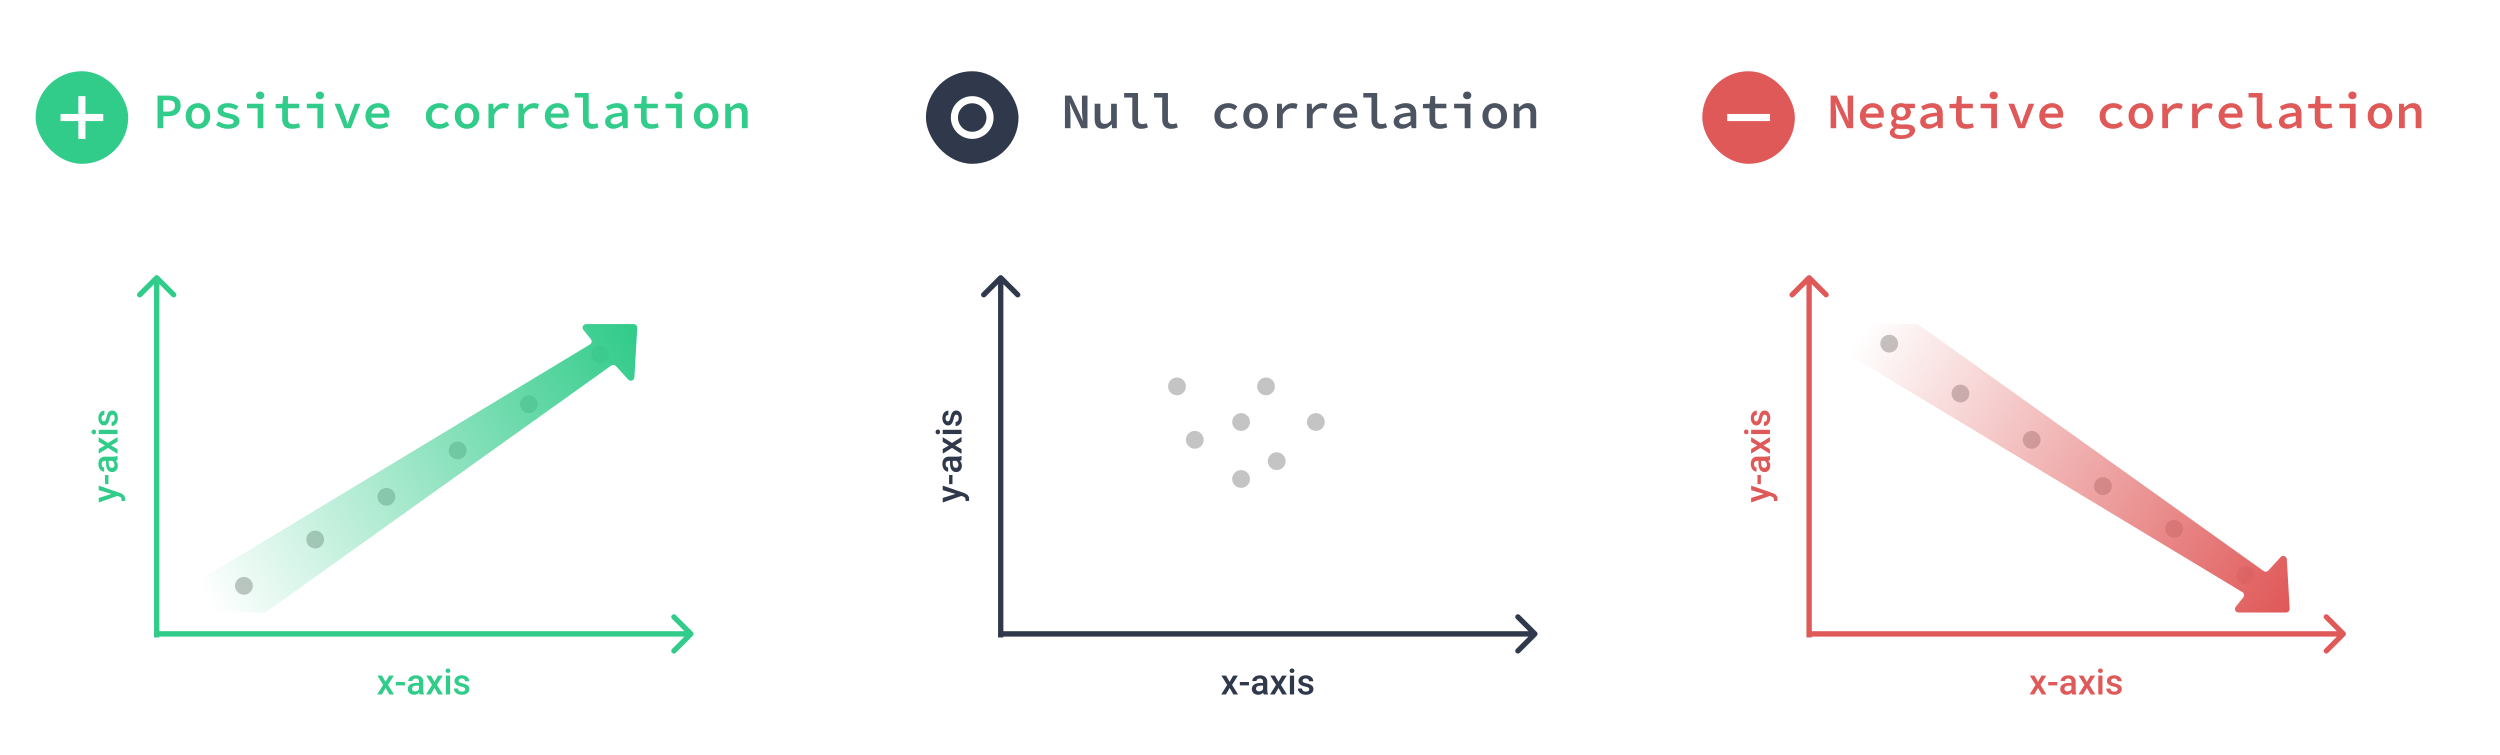 <svg width="702" height="212" viewBox="0 0 702 212" fill="none" xmlns="http://www.w3.org/2000/svg">
<g clip-path="url(#clip0)">
<rect width="702" height="212" fill="white"/>
<path d="M108.268 191.455L109.273 189.717H110.592L108.976 192.319L110.646 195H109.337L108.282 193.193L107.232 195H105.914L107.584 192.319L105.973 189.717H107.281L108.268 191.455ZM113.702 192.456H111.139V191.499H113.702V192.456ZM117.838 195C117.786 194.899 117.74 194.735 117.701 194.507C117.324 194.901 116.861 195.098 116.314 195.098C115.784 195.098 115.351 194.946 115.016 194.644C114.68 194.341 114.513 193.966 114.513 193.521C114.513 192.957 114.721 192.526 115.138 192.227C115.558 191.924 116.157 191.772 116.935 191.772H117.662V191.426C117.662 191.152 117.586 190.934 117.433 190.771C117.28 190.605 117.047 190.522 116.734 190.522C116.464 190.522 116.243 190.591 116.07 190.728C115.898 190.861 115.812 191.032 115.812 191.24H114.625C114.625 190.951 114.721 190.68 114.913 190.43C115.105 190.176 115.366 189.977 115.694 189.834C116.026 189.691 116.396 189.619 116.803 189.619C117.421 189.619 117.914 189.775 118.282 190.088C118.65 190.397 118.839 190.833 118.849 191.396V193.779C118.849 194.255 118.915 194.634 119.049 194.917V195H117.838ZM116.534 194.146C116.769 194.146 116.988 194.089 117.193 193.975C117.402 193.861 117.558 193.708 117.662 193.516V192.52H117.022C116.583 192.52 116.253 192.596 116.031 192.749C115.81 192.902 115.699 193.118 115.699 193.398C115.699 193.626 115.774 193.809 115.924 193.945C116.077 194.079 116.28 194.146 116.534 194.146ZM121.988 191.455L122.994 189.717H124.312L122.696 192.319L124.366 195H123.058L122.003 193.193L120.953 195H119.635L121.305 192.319L119.693 189.717H121.002L121.988 191.455ZM126.383 195H125.196V189.717H126.383V195ZM125.123 188.345C125.123 188.162 125.18 188.011 125.294 187.891C125.411 187.77 125.577 187.71 125.792 187.71C126.007 187.71 126.173 187.77 126.29 187.891C126.407 188.011 126.466 188.162 126.466 188.345C126.466 188.524 126.407 188.674 126.29 188.794C126.173 188.911 126.007 188.97 125.792 188.97C125.577 188.97 125.411 188.911 125.294 188.794C125.18 188.674 125.123 188.524 125.123 188.345ZM130.641 193.564C130.641 193.353 130.553 193.192 130.377 193.081C130.204 192.97 129.916 192.873 129.513 192.788C129.109 192.703 128.772 192.596 128.502 192.466C127.91 192.179 127.613 191.764 127.613 191.221C127.613 190.765 127.805 190.384 128.189 190.078C128.574 189.772 129.062 189.619 129.654 189.619C130.286 189.619 130.795 189.775 131.183 190.088C131.573 190.4 131.769 190.806 131.769 191.304H130.582C130.582 191.076 130.497 190.887 130.328 190.737C130.159 190.584 129.934 190.508 129.654 190.508C129.394 190.508 129.181 190.568 129.015 190.688C128.852 190.809 128.771 190.97 128.771 191.172C128.771 191.354 128.847 191.496 129 191.597C129.153 191.698 129.462 191.8 129.928 191.904C130.393 192.005 130.758 192.127 131.021 192.271C131.288 192.41 131.485 192.58 131.612 192.778C131.743 192.977 131.808 193.218 131.808 193.501C131.808 193.976 131.611 194.362 131.217 194.658C130.823 194.951 130.307 195.098 129.669 195.098C129.236 195.098 128.85 195.02 128.512 194.863C128.173 194.707 127.91 194.492 127.721 194.219C127.532 193.945 127.438 193.651 127.438 193.335H128.59C128.606 193.615 128.712 193.831 128.907 193.984C129.103 194.134 129.361 194.209 129.684 194.209C129.996 194.209 130.234 194.15 130.396 194.033C130.559 193.913 130.641 193.757 130.641 193.564Z" fill="#31CB8A"/>
<path d="M345.268 191.455L346.273 189.717H347.592L345.976 192.319L347.646 195H346.337L345.282 193.193L344.232 195H342.914L344.584 192.319L342.973 189.717H344.281L345.268 191.455ZM350.702 192.456H348.139V191.499H350.702V192.456ZM354.838 195C354.786 194.899 354.74 194.735 354.701 194.507C354.324 194.901 353.861 195.098 353.314 195.098C352.784 195.098 352.351 194.946 352.016 194.644C351.68 194.341 351.513 193.966 351.513 193.521C351.513 192.957 351.721 192.526 352.138 192.227C352.558 191.924 353.157 191.772 353.935 191.772H354.662V191.426C354.662 191.152 354.586 190.934 354.433 190.771C354.28 190.605 354.047 190.522 353.734 190.522C353.464 190.522 353.243 190.591 353.07 190.728C352.898 190.861 352.812 191.032 352.812 191.24H351.625C351.625 190.951 351.721 190.68 351.913 190.43C352.105 190.176 352.366 189.977 352.694 189.834C353.026 189.691 353.396 189.619 353.803 189.619C354.421 189.619 354.914 189.775 355.282 190.088C355.65 190.397 355.839 190.833 355.849 191.396V193.779C355.849 194.255 355.915 194.634 356.049 194.917V195H354.838ZM353.534 194.146C353.769 194.146 353.988 194.089 354.193 193.975C354.402 193.861 354.558 193.708 354.662 193.516V192.52H354.022C353.583 192.52 353.253 192.596 353.031 192.749C352.81 192.902 352.699 193.118 352.699 193.398C352.699 193.626 352.774 193.809 352.924 193.945C353.077 194.079 353.28 194.146 353.534 194.146ZM358.988 191.455L359.994 189.717H361.312L359.696 192.319L361.366 195H360.058L359.003 193.193L357.953 195H356.635L358.305 192.319L356.693 189.717H358.002L358.988 191.455ZM363.383 195H362.196V189.717H363.383V195ZM362.123 188.345C362.123 188.162 362.18 188.011 362.294 187.891C362.411 187.77 362.577 187.71 362.792 187.71C363.007 187.71 363.173 187.77 363.29 187.891C363.407 188.011 363.466 188.162 363.466 188.345C363.466 188.524 363.407 188.674 363.29 188.794C363.173 188.911 363.007 188.97 362.792 188.97C362.577 188.97 362.411 188.911 362.294 188.794C362.18 188.674 362.123 188.524 362.123 188.345ZM367.641 193.564C367.641 193.353 367.553 193.192 367.377 193.081C367.204 192.97 366.916 192.873 366.513 192.788C366.109 192.703 365.772 192.596 365.502 192.466C364.91 192.179 364.613 191.764 364.613 191.221C364.613 190.765 364.805 190.384 365.189 190.078C365.574 189.772 366.062 189.619 366.654 189.619C367.286 189.619 367.795 189.775 368.183 190.088C368.573 190.4 368.769 190.806 368.769 191.304H367.582C367.582 191.076 367.497 190.887 367.328 190.737C367.159 190.584 366.934 190.508 366.654 190.508C366.394 190.508 366.181 190.568 366.015 190.688C365.852 190.809 365.771 190.97 365.771 191.172C365.771 191.354 365.847 191.496 366 191.597C366.153 191.698 366.462 191.8 366.928 191.904C367.393 192.005 367.758 192.127 368.021 192.271C368.288 192.41 368.485 192.58 368.612 192.778C368.743 192.977 368.808 193.218 368.808 193.501C368.808 193.976 368.611 194.362 368.217 194.658C367.823 194.951 367.307 195.098 366.669 195.098C366.236 195.098 365.85 195.02 365.512 194.863C365.173 194.707 364.91 194.492 364.721 194.219C364.532 193.945 364.438 193.651 364.438 193.335H365.59C365.606 193.615 365.712 193.831 365.907 193.984C366.103 194.134 366.361 194.209 366.684 194.209C366.996 194.209 367.234 194.15 367.396 194.033C367.559 193.913 367.641 193.757 367.641 193.564Z" fill="#30394B"/>
<path d="M572.268 191.455L573.273 189.717H574.592L572.976 192.319L574.646 195H573.337L572.282 193.193L571.232 195H569.914L571.584 192.319L569.973 189.717H571.281L572.268 191.455ZM577.702 192.456H575.139V191.499H577.702V192.456ZM581.838 195C581.786 194.899 581.74 194.735 581.701 194.507C581.324 194.901 580.861 195.098 580.314 195.098C579.784 195.098 579.351 194.946 579.016 194.644C578.68 194.341 578.513 193.966 578.513 193.521C578.513 192.957 578.721 192.526 579.138 192.227C579.558 191.924 580.157 191.772 580.935 191.772H581.662V191.426C581.662 191.152 581.586 190.934 581.433 190.771C581.28 190.605 581.047 190.522 580.734 190.522C580.464 190.522 580.243 190.591 580.07 190.728C579.898 190.861 579.812 191.032 579.812 191.24H578.625C578.625 190.951 578.721 190.68 578.913 190.43C579.105 190.176 579.366 189.977 579.694 189.834C580.026 189.691 580.396 189.619 580.803 189.619C581.421 189.619 581.914 189.775 582.282 190.088C582.65 190.397 582.839 190.833 582.849 191.396V193.779C582.849 194.255 582.915 194.634 583.049 194.917V195H581.838ZM580.534 194.146C580.769 194.146 580.988 194.089 581.193 193.975C581.402 193.861 581.558 193.708 581.662 193.516V192.52H581.022C580.583 192.52 580.253 192.596 580.031 192.749C579.81 192.902 579.699 193.118 579.699 193.398C579.699 193.626 579.774 193.809 579.924 193.945C580.077 194.079 580.28 194.146 580.534 194.146ZM585.988 191.455L586.994 189.717H588.312L586.696 192.319L588.366 195H587.058L586.003 193.193L584.953 195H583.635L585.305 192.319L583.693 189.717H585.002L585.988 191.455ZM590.383 195H589.196V189.717H590.383V195ZM589.123 188.345C589.123 188.162 589.18 188.011 589.294 187.891C589.411 187.77 589.577 187.71 589.792 187.71C590.007 187.71 590.173 187.77 590.29 187.891C590.407 188.011 590.466 188.162 590.466 188.345C590.466 188.524 590.407 188.674 590.29 188.794C590.173 188.911 590.007 188.97 589.792 188.97C589.577 188.97 589.411 188.911 589.294 188.794C589.18 188.674 589.123 188.524 589.123 188.345ZM594.641 193.564C594.641 193.353 594.553 193.192 594.377 193.081C594.204 192.97 593.916 192.873 593.513 192.788C593.109 192.703 592.772 192.596 592.502 192.466C591.91 192.179 591.613 191.764 591.613 191.221C591.613 190.765 591.805 190.384 592.189 190.078C592.574 189.772 593.062 189.619 593.654 189.619C594.286 189.619 594.795 189.775 595.183 190.088C595.573 190.4 595.769 190.806 595.769 191.304H594.582C594.582 191.076 594.497 190.887 594.328 190.737C594.159 190.584 593.934 190.508 593.654 190.508C593.394 190.508 593.181 190.568 593.015 190.688C592.852 190.809 592.771 190.97 592.771 191.172C592.771 191.354 592.847 191.496 593 191.597C593.153 191.698 593.462 191.8 593.928 191.904C594.393 192.005 594.758 192.127 595.021 192.271C595.288 192.41 595.485 192.58 595.612 192.778C595.743 192.977 595.808 193.218 595.808 193.501C595.808 193.976 595.611 194.362 595.217 194.658C594.823 194.951 594.307 195.098 593.669 195.098C593.236 195.098 592.85 195.02 592.512 194.863C592.173 194.707 591.91 194.492 591.721 194.219C591.532 193.945 591.438 193.651 591.438 193.335H592.59C592.606 193.615 592.712 193.831 592.907 193.984C593.103 194.134 593.361 194.209 593.684 194.209C593.996 194.209 594.234 194.15 594.396 194.033C594.559 193.913 594.641 193.757 594.641 193.564Z" fill="#E05959"/>
<path d="M31.301 138.703L27.717 137.629V136.364L33.801 138.464C34.69 138.786 35.134 139.333 35.134 140.104C35.134 140.277 35.105 140.467 35.046 140.676H34.128L34.143 140.451C34.143 140.152 34.087 139.927 33.977 139.777C33.869 139.624 33.687 139.504 33.43 139.416L32.976 139.245L27.717 141.101V139.821L31.301 138.703ZM30.456 133.376V135.939H29.499V133.376H30.456ZM33 129.24C32.899 129.292 32.735 129.338 32.507 129.377C32.901 129.755 33.098 130.217 33.098 130.764C33.098 131.294 32.946 131.727 32.644 132.062C32.341 132.398 31.966 132.565 31.52 132.565C30.957 132.565 30.526 132.357 30.227 131.94C29.924 131.521 29.773 130.922 29.773 130.144V129.416H29.426C29.152 129.416 28.934 129.493 28.771 129.646C28.605 129.799 28.523 130.031 28.523 130.344C28.523 130.614 28.591 130.835 28.727 131.008C28.861 131.18 29.032 131.267 29.24 131.267V132.453C28.951 132.453 28.68 132.357 28.43 132.165C28.176 131.973 27.977 131.713 27.834 131.384C27.691 131.052 27.619 130.682 27.619 130.275C27.619 129.657 27.775 129.164 28.088 128.796C28.397 128.428 28.833 128.239 29.396 128.229H31.779C32.255 128.229 32.634 128.163 32.917 128.029H33V129.24ZM32.145 130.544C32.145 130.31 32.089 130.09 31.975 129.885C31.861 129.676 31.708 129.52 31.516 129.416H30.52V130.056C30.52 130.495 30.596 130.826 30.749 131.047C30.902 131.268 31.119 131.379 31.398 131.379C31.626 131.379 31.809 131.304 31.945 131.154C32.079 131.001 32.145 130.798 32.145 130.544ZM29.455 125.09L27.717 124.084V122.766L30.319 124.382L33 122.712V124.021L31.193 125.075L33 126.125V127.443L30.319 125.773L27.717 127.385V126.076L29.455 125.09ZM33 120.695V121.882H27.717V120.695H33ZM26.345 121.955C26.162 121.955 26.011 121.898 25.891 121.784C25.77 121.667 25.71 121.501 25.71 121.286C25.71 121.071 25.77 120.905 25.891 120.788C26.011 120.671 26.162 120.612 26.345 120.612C26.524 120.612 26.674 120.671 26.794 120.788C26.911 120.905 26.97 121.071 26.97 121.286C26.97 121.501 26.911 121.667 26.794 121.784C26.674 121.898 26.524 121.955 26.345 121.955ZM31.564 116.438C31.353 116.438 31.192 116.525 31.081 116.701C30.97 116.874 30.873 117.162 30.788 117.565C30.703 117.969 30.596 118.306 30.466 118.576C30.179 119.169 29.764 119.465 29.221 119.465C28.765 119.465 28.384 119.273 28.078 118.889C27.772 118.505 27.619 118.016 27.619 117.424C27.619 116.792 27.775 116.283 28.088 115.896C28.4 115.505 28.806 115.31 29.304 115.31V116.496C29.076 116.496 28.887 116.581 28.737 116.75C28.584 116.919 28.508 117.144 28.508 117.424C28.508 117.684 28.568 117.897 28.689 118.063C28.809 118.226 28.97 118.308 29.172 118.308C29.354 118.308 29.496 118.231 29.597 118.078C29.698 117.925 29.8 117.616 29.904 117.15C30.005 116.685 30.127 116.32 30.27 116.057C30.41 115.79 30.58 115.593 30.778 115.466C30.977 115.336 31.218 115.271 31.501 115.271C31.976 115.271 32.362 115.467 32.658 115.861C32.951 116.255 33.098 116.771 33.098 117.409C33.098 117.842 33.02 118.228 32.863 118.566C32.707 118.905 32.492 119.169 32.219 119.357C31.945 119.546 31.651 119.641 31.335 119.641V118.488C31.615 118.472 31.831 118.366 31.984 118.171C32.134 117.976 32.209 117.717 32.209 117.395C32.209 117.082 32.15 116.844 32.033 116.682C31.913 116.519 31.756 116.438 31.564 116.438Z" fill="#31CB8A"/>
<path d="M268.301 138.703L264.717 137.629V136.364L270.801 138.464C271.689 138.786 272.134 139.333 272.134 140.104C272.134 140.277 272.104 140.467 272.046 140.676H271.128L271.143 140.451C271.143 140.152 271.087 139.927 270.977 139.777C270.869 139.624 270.687 139.504 270.43 139.416L269.976 139.245L264.717 141.101V139.821L268.301 138.703ZM267.456 133.376V135.939H266.499V133.376H267.456ZM270 129.24C269.899 129.292 269.735 129.338 269.507 129.377C269.901 129.755 270.098 130.217 270.098 130.764C270.098 131.294 269.946 131.727 269.644 132.062C269.341 132.398 268.966 132.565 268.521 132.565C267.957 132.565 267.526 132.357 267.227 131.94C266.924 131.521 266.772 130.922 266.772 130.144V129.416H266.426C266.152 129.416 265.934 129.493 265.771 129.646C265.605 129.799 265.522 130.031 265.522 130.344C265.522 130.614 265.591 130.835 265.728 131.008C265.861 131.18 266.032 131.267 266.24 131.267V132.453C265.951 132.453 265.68 132.357 265.43 132.165C265.176 131.973 264.977 131.713 264.834 131.384C264.691 131.052 264.619 130.682 264.619 130.275C264.619 129.657 264.775 129.164 265.088 128.796C265.397 128.428 265.833 128.239 266.396 128.229H268.779C269.255 128.229 269.634 128.163 269.917 128.029H270V129.24ZM269.146 130.544C269.146 130.31 269.089 130.09 268.975 129.885C268.861 129.676 268.708 129.52 268.516 129.416H267.52V130.056C267.52 130.495 267.596 130.826 267.749 131.047C267.902 131.268 268.118 131.379 268.398 131.379C268.626 131.379 268.809 131.304 268.945 131.154C269.079 131.001 269.146 130.798 269.146 130.544ZM266.455 125.09L264.717 124.084V122.766L267.319 124.382L270 122.712V124.021L268.193 125.075L270 126.125V127.443L267.319 125.773L264.717 127.385V126.076L266.455 125.09ZM270 120.695V121.882H264.717V120.695H270ZM263.345 121.955C263.162 121.955 263.011 121.898 262.891 121.784C262.77 121.667 262.71 121.501 262.71 121.286C262.71 121.071 262.77 120.905 262.891 120.788C263.011 120.671 263.162 120.612 263.345 120.612C263.524 120.612 263.674 120.671 263.794 120.788C263.911 120.905 263.97 121.071 263.97 121.286C263.97 121.501 263.911 121.667 263.794 121.784C263.674 121.898 263.524 121.955 263.345 121.955ZM268.564 116.438C268.353 116.438 268.192 116.525 268.081 116.701C267.97 116.874 267.873 117.162 267.788 117.565C267.703 117.969 267.596 118.306 267.466 118.576C267.179 119.169 266.764 119.465 266.221 119.465C265.765 119.465 265.384 119.273 265.078 118.889C264.772 118.505 264.619 118.016 264.619 117.424C264.619 116.792 264.775 116.283 265.088 115.896C265.4 115.505 265.806 115.31 266.304 115.31V116.496C266.076 116.496 265.887 116.581 265.737 116.75C265.584 116.919 265.508 117.144 265.508 117.424C265.508 117.684 265.568 117.897 265.688 118.063C265.809 118.226 265.97 118.308 266.172 118.308C266.354 118.308 266.496 118.231 266.597 118.078C266.698 117.925 266.8 117.616 266.904 117.15C267.005 116.685 267.127 116.32 267.271 116.057C267.41 115.79 267.58 115.593 267.778 115.466C267.977 115.336 268.218 115.271 268.501 115.271C268.976 115.271 269.362 115.467 269.658 115.861C269.951 116.255 270.098 116.771 270.098 117.409C270.098 117.842 270.02 118.228 269.863 118.566C269.707 118.905 269.492 119.169 269.219 119.357C268.945 119.546 268.651 119.641 268.335 119.641V118.488C268.615 118.472 268.831 118.366 268.984 118.171C269.134 117.976 269.209 117.717 269.209 117.395C269.209 117.082 269.15 116.844 269.033 116.682C268.913 116.519 268.757 116.438 268.564 116.438Z" fill="#30394B"/>
<path d="M495.301 138.703L491.717 137.629V136.364L497.801 138.464C498.689 138.786 499.134 139.333 499.134 140.104C499.134 140.277 499.104 140.467 499.046 140.676H498.128L498.143 140.451C498.143 140.152 498.087 139.927 497.977 139.777C497.869 139.624 497.687 139.504 497.43 139.416L496.976 139.245L491.717 141.101V139.821L495.301 138.703ZM494.456 133.376V135.939H493.499V133.376H494.456ZM497 129.24C496.899 129.292 496.735 129.338 496.507 129.377C496.901 129.755 497.098 130.217 497.098 130.764C497.098 131.294 496.946 131.727 496.644 132.062C496.341 132.398 495.966 132.565 495.521 132.565C494.957 132.565 494.526 132.357 494.227 131.94C493.924 131.521 493.772 130.922 493.772 130.144V129.416H493.426C493.152 129.416 492.934 129.493 492.771 129.646C492.605 129.799 492.522 130.031 492.522 130.344C492.522 130.614 492.591 130.835 492.728 131.008C492.861 131.18 493.032 131.267 493.24 131.267V132.453C492.951 132.453 492.68 132.357 492.43 132.165C492.176 131.973 491.977 131.713 491.834 131.384C491.691 131.052 491.619 130.682 491.619 130.275C491.619 129.657 491.775 129.164 492.088 128.796C492.397 128.428 492.833 128.239 493.396 128.229H495.779C496.255 128.229 496.634 128.163 496.917 128.029H497V129.24ZM496.146 130.544C496.146 130.31 496.089 130.09 495.975 129.885C495.861 129.676 495.708 129.52 495.516 129.416H494.52V130.056C494.52 130.495 494.596 130.826 494.749 131.047C494.902 131.268 495.118 131.379 495.398 131.379C495.626 131.379 495.809 131.304 495.945 131.154C496.079 131.001 496.146 130.798 496.146 130.544ZM493.455 125.09L491.717 124.084V122.766L494.319 124.382L497 122.712V124.021L495.193 125.075L497 126.125V127.443L494.319 125.773L491.717 127.385V126.076L493.455 125.09ZM497 120.695V121.882H491.717V120.695H497ZM490.345 121.955C490.162 121.955 490.011 121.898 489.891 121.784C489.77 121.667 489.71 121.501 489.71 121.286C489.71 121.071 489.77 120.905 489.891 120.788C490.011 120.671 490.162 120.612 490.345 120.612C490.524 120.612 490.674 120.671 490.794 120.788C490.911 120.905 490.97 121.071 490.97 121.286C490.97 121.501 490.911 121.667 490.794 121.784C490.674 121.898 490.524 121.955 490.345 121.955ZM495.564 116.438C495.353 116.438 495.192 116.525 495.081 116.701C494.97 116.874 494.873 117.162 494.788 117.565C494.703 117.969 494.596 118.306 494.466 118.576C494.179 119.169 493.764 119.465 493.221 119.465C492.765 119.465 492.384 119.273 492.078 118.889C491.772 118.505 491.619 118.016 491.619 117.424C491.619 116.792 491.775 116.283 492.088 115.896C492.4 115.505 492.806 115.31 493.304 115.31V116.496C493.076 116.496 492.887 116.581 492.737 116.75C492.584 116.919 492.508 117.144 492.508 117.424C492.508 117.684 492.568 117.897 492.688 118.063C492.809 118.226 492.97 118.308 493.172 118.308C493.354 118.308 493.496 118.231 493.597 118.078C493.698 117.925 493.8 117.616 493.904 117.15C494.005 116.685 494.127 116.32 494.271 116.057C494.41 115.79 494.58 115.593 494.778 115.466C494.977 115.336 495.218 115.271 495.501 115.271C495.976 115.271 496.362 115.467 496.658 115.861C496.951 116.255 497.098 116.771 497.098 117.409C497.098 117.842 497.02 118.228 496.863 118.566C496.707 118.905 496.492 119.169 496.219 119.357C495.945 119.546 495.651 119.641 495.335 119.641V118.488C495.615 118.472 495.831 118.366 495.984 118.171C496.134 117.976 496.209 117.717 496.209 117.395C496.209 117.082 496.15 116.844 496.033 116.682C495.913 116.519 495.757 116.438 495.564 116.438Z" fill="#E05959"/>
<path d="M194.53 178.53C194.823 178.237 194.823 177.763 194.53 177.47L189.757 172.697C189.464 172.404 188.99 172.404 188.697 172.697C188.404 172.99 188.404 173.464 188.697 173.757L192.939 178L188.697 182.243C188.404 182.536 188.404 183.01 188.697 183.303C188.99 183.596 189.464 183.596 189.757 183.303L194.53 178.53ZM44 178.75H194V177.25H44V178.75Z" fill="#31CB8A"/>
<path d="M431.53 178.53C431.823 178.237 431.823 177.763 431.53 177.47L426.757 172.697C426.464 172.404 425.99 172.404 425.697 172.697C425.404 172.99 425.404 173.464 425.697 173.757L429.939 178L425.697 182.243C425.404 182.536 425.404 183.01 425.697 183.303C425.99 183.596 426.464 183.596 426.757 183.303L431.53 178.53ZM281 178.75H431V177.25H281V178.75Z" fill="#30394B"/>
<path d="M658.53 178.53C658.823 178.237 658.823 177.763 658.53 177.47L653.757 172.697C653.464 172.404 652.99 172.404 652.697 172.697C652.404 172.99 652.404 173.464 652.697 173.757L656.939 178L652.697 182.243C652.404 182.536 652.404 183.01 652.697 183.303C652.99 183.596 653.464 183.596 653.757 183.303L658.53 178.53ZM508 178.75H658V177.25H508V178.75Z" fill="#E05959"/>
<path d="M44.53 77.47C44.237 77.177 43.763 77.177 43.47 77.47L38.697 82.243C38.404 82.535 38.404 83.01 38.697 83.303C38.99 83.596 39.465 83.596 39.757 83.303L44 79.061L48.243 83.303C48.535 83.596 49.01 83.596 49.303 83.303C49.596 83.01 49.596 82.535 49.303 82.243L44.53 77.47ZM44.75 179L44.75 78L43.25 78L43.25 179L44.75 179Z" fill="#31CB8A"/>
<path d="M281.53 77.47C281.237 77.177 280.763 77.177 280.47 77.47L275.697 82.243C275.404 82.535 275.404 83.01 275.697 83.303C275.99 83.596 276.464 83.596 276.757 83.303L281 79.061L285.243 83.303C285.536 83.596 286.01 83.596 286.303 83.303C286.596 83.01 286.596 82.535 286.303 82.243L281.53 77.47ZM281.75 179L281.75 78L280.25 78L280.25 179L281.75 179Z" fill="#30394B"/>
<path d="M508.53 77.47C508.237 77.177 507.763 77.177 507.47 77.47L502.697 82.243C502.404 82.535 502.404 83.01 502.697 83.303C502.99 83.596 503.464 83.596 503.757 83.303L508 79.061L512.243 83.303C512.536 83.596 513.01 83.596 513.303 83.303C513.596 83.01 513.596 82.535 513.303 82.243L508.53 77.47ZM508.75 179L508.75 78L507.25 78L507.25 179L508.75 179Z" fill="#E05959"/>
<circle cx="68.5" cy="164.5" r="2.5" fill="#C4C4C4"/>
<circle r="2.5" transform="matrix(-1 0 0 1 630.5 161.5)" fill="#C4C4C4"/>
<circle cx="88.5" cy="151.5" r="2.5" fill="#C4C4C4"/>
<circle r="2.5" transform="matrix(-1 0 0 1 610.5 148.5)" fill="#C4C4C4"/>
<circle cx="108.5" cy="139.5" r="2.5" fill="#C4C4C4"/>
<circle r="2.5" transform="matrix(-1 0 0 1 590.5 136.5)" fill="#C4C4C4"/>
<circle cx="128.5" cy="126.5" r="2.5" fill="#C4C4C4"/>
<circle r="2.5" transform="matrix(-1 0 0 1 570.5 123.5)" fill="#C4C4C4"/>
<circle r="2.5" transform="matrix(-1 0 0 1 335.5 123.5)" fill="#C4C4C4"/>
<circle r="2.5" transform="matrix(-1 0 0 1 348.5 134.5)" fill="#C4C4C4"/>
<circle r="2.5" transform="matrix(-1 0 0 1 358.5 129.5)" fill="#C4C4C4"/>
<circle r="2.5" transform="matrix(-1 0 0 1 355.5 108.5)" fill="#C4C4C4"/>
<circle r="2.5" transform="matrix(-1 0 0 1 330.5 108.5)" fill="#C4C4C4"/>
<circle r="2.5" transform="matrix(-1 0 0 1 348.5 118.5)" fill="#C4C4C4"/>
<circle r="2.5" transform="matrix(-1 0 0 1 369.5 118.5)" fill="#C4C4C4"/>
<circle cx="148.5" cy="113.5" r="2.5" fill="#C4C4C4"/>
<circle r="2.5" transform="matrix(-1 0 0 1 550.5 110.5)" fill="#C4C4C4"/>
<circle cx="168.5" cy="99.5" r="2.5" fill="#C4C4C4"/>
<circle r="2.5" transform="matrix(-1 0 0 1 530.5 96.5)" fill="#C4C4C4"/>
<g style="mix-blend-mode:multiply">
<path d="M165.64 96.735L50.483 166.208C50.183 166.389 50 166.714 50 167.065V171C50 171.552 50.448 172 51 172H74.18C74.388 172 74.591 171.935 74.761 171.814L171.622 102.656C172.034 102.363 172.6 102.422 172.941 102.795L176.4 106.576C176.998 107.228 178.086 106.841 178.137 105.958L178.939 92.058C178.972 91.484 178.516 91 177.941 91H164.581C163.742 91 163.276 91.97 163.8 92.625L165.904 95.254C166.282 95.727 166.157 96.423 165.64 96.735Z" fill="url(#paint0_linear)"/>
</g>
<g style="mix-blend-mode:multiply">
<path d="M629.64 166.265L514.483 96.792C514.183 96.611 514 96.286 514 95.935V92C514 91.448 514.448 91 515 91H538.18C538.388 91 538.591 91.065 538.761 91.186L635.622 160.344C636.034 160.637 636.6 160.578 636.941 160.205L640.4 156.424C640.998 155.772 642.086 156.159 642.137 157.042L642.939 170.942C642.972 171.516 642.516 172 641.941 172H628.581C627.742 172 627.276 171.03 627.8 170.375L629.904 167.746C630.282 167.274 630.157 166.577 629.64 166.265Z" fill="url(#paint1_linear)"/>
</g>
<g filter="url(#filter0_d)">
<rect x="6" y="17" width="218" height="32" rx="16" fill="white"/>
</g>
<g filter="url(#filter1_d)">
<rect x="256" y="17" width="193" height="32" rx="16" fill="white"/>
</g>
<g filter="url(#filter2_d)">
<rect x="474" y="17" width="224" height="32" rx="16" fill="white"/>
</g>
<rect x="10" y="20" width="26" height="26" rx="13" fill="#31CB8A"/>
<rect x="260" y="20" width="26" height="26" rx="13" fill="#30394B"/>
<rect x="478" y="20" width="26" height="26" rx="13" fill="#E05959"/>
<path d="M44.232 36V26.844H47.242C47.746 26.844 48.208 26.891 48.628 26.984C49.057 27.077 49.426 27.236 49.734 27.46C50.042 27.684 50.285 27.978 50.462 28.342C50.639 28.697 50.728 29.14 50.728 29.672C50.728 30.176 50.639 30.615 50.462 30.988C50.285 31.361 50.037 31.674 49.72 31.926C49.412 32.169 49.043 32.351 48.614 32.472C48.194 32.584 47.737 32.64 47.242 32.64H45.856V36H44.232ZM45.856 31.338H47.116C48.46 31.338 49.132 30.783 49.132 29.672C49.132 29.093 48.964 28.697 48.628 28.482C48.292 28.258 47.788 28.146 47.116 28.146H45.856V31.338ZM55.594 36.168C55.147 36.168 54.712 36.089 54.292 35.93C53.873 35.771 53.504 35.538 53.187 35.23C52.869 34.922 52.612 34.544 52.416 34.096C52.23 33.648 52.136 33.139 52.136 32.57C52.136 32.001 52.23 31.492 52.416 31.044C52.612 30.596 52.869 30.218 53.187 29.91C53.504 29.602 53.873 29.369 54.292 29.21C54.712 29.042 55.147 28.958 55.594 28.958C56.042 28.958 56.477 29.042 56.897 29.21C57.316 29.369 57.685 29.602 58.002 29.91C58.32 30.218 58.572 30.596 58.758 31.044C58.955 31.492 59.053 32.001 59.053 32.57C59.053 33.139 58.955 33.648 58.758 34.096C58.572 34.544 58.32 34.922 58.002 35.23C57.685 35.538 57.316 35.771 56.897 35.93C56.477 36.089 56.042 36.168 55.594 36.168ZM55.594 34.852C56.154 34.852 56.593 34.647 56.91 34.236C57.228 33.816 57.386 33.261 57.386 32.57C57.386 31.87 57.228 31.315 56.91 30.904C56.593 30.484 56.154 30.274 55.594 30.274C55.035 30.274 54.596 30.484 54.279 30.904C53.961 31.315 53.803 31.87 53.803 32.57C53.803 33.261 53.961 33.816 54.279 34.236C54.596 34.647 55.035 34.852 55.594 34.852ZM64.031 36.168C63.387 36.168 62.771 36.065 62.183 35.86C61.595 35.645 61.086 35.393 60.657 35.104L61.357 34.082C61.777 34.353 62.22 34.567 62.687 34.726C63.163 34.875 63.681 34.95 64.241 34.95C64.717 34.95 65.067 34.871 65.291 34.712C65.524 34.553 65.641 34.357 65.641 34.124C65.641 34.012 65.618 33.914 65.571 33.83C65.524 33.737 65.431 33.648 65.291 33.564C65.151 33.48 64.955 33.401 64.703 33.326C64.46 33.251 64.138 33.172 63.737 33.088C62.813 32.901 62.136 32.64 61.707 32.304C61.287 31.968 61.077 31.539 61.077 31.016C61.077 30.409 61.338 29.915 61.861 29.532C62.384 29.149 63.13 28.958 64.101 28.958C64.67 28.958 65.202 29.051 65.697 29.238C66.192 29.425 66.616 29.635 66.971 29.868L66.229 30.862C65.893 30.647 65.534 30.479 65.151 30.358C64.768 30.237 64.372 30.176 63.961 30.176C63.504 30.176 63.177 30.251 62.981 30.4C62.785 30.54 62.687 30.717 62.687 30.932C62.687 31.175 62.827 31.357 63.107 31.478C63.387 31.599 63.844 31.73 64.479 31.87C65.03 31.991 65.482 32.122 65.837 32.262C66.192 32.402 66.472 32.561 66.677 32.738C66.892 32.906 67.041 33.097 67.125 33.312C67.209 33.527 67.251 33.769 67.251 34.04C67.251 34.339 67.181 34.619 67.041 34.88C66.901 35.132 66.696 35.356 66.425 35.552C66.154 35.739 65.818 35.888 65.417 36C65.016 36.112 64.554 36.168 64.031 36.168ZM72.342 36V30.4H69.36V29.126H73.952V36H72.342ZM73.042 27.866C72.715 27.866 72.44 27.768 72.216 27.572C72.001 27.376 71.894 27.115 71.894 26.788C71.894 26.461 72.001 26.2 72.216 26.004C72.44 25.799 72.715 25.696 73.042 25.696C73.368 25.696 73.639 25.799 73.854 26.004C74.078 26.2 74.19 26.461 74.19 26.788C74.19 27.115 74.078 27.376 73.854 27.572C73.639 27.768 73.368 27.866 73.042 27.866ZM82.052 36.168C81.529 36.168 81.086 36.098 80.722 35.958C80.368 35.818 80.078 35.622 79.854 35.37C79.639 35.109 79.481 34.796 79.378 34.432C79.285 34.068 79.238 33.667 79.238 33.228V30.4H77.404V29.196L79.308 29.126L79.518 26.97H80.848V29.126H83.984V30.4H80.848V33.228C80.848 33.797 80.965 34.217 81.198 34.488C81.441 34.749 81.856 34.88 82.444 34.88C82.734 34.88 82.999 34.857 83.242 34.81C83.485 34.754 83.718 34.684 83.942 34.6L84.25 35.776C83.942 35.879 83.611 35.967 83.256 36.042C82.901 36.126 82.5 36.168 82.052 36.168ZM89.131 36V30.4H86.149V29.126H90.741V36H89.131ZM89.831 27.866C89.504 27.866 89.229 27.768 89.005 27.572C88.79 27.376 88.683 27.115 88.683 26.788C88.683 26.461 88.79 26.2 89.005 26.004C89.229 25.799 89.504 25.696 89.831 25.696C90.157 25.696 90.428 25.799 90.643 26.004C90.867 26.2 90.979 26.461 90.979 26.788C90.979 27.115 90.867 27.376 90.643 27.572C90.428 27.768 90.157 27.866 89.831 27.866ZM96.685 36L93.941 29.126H95.565L96.895 32.696C97.026 33.041 97.142 33.387 97.245 33.732C97.357 34.068 97.469 34.413 97.581 34.768H97.637C97.749 34.413 97.856 34.068 97.959 33.732C98.071 33.387 98.192 33.041 98.323 32.696L99.653 29.126H101.193L98.519 36H96.685ZM106.382 36.168C105.859 36.168 105.369 36.089 104.912 35.93C104.454 35.762 104.053 35.524 103.708 35.216C103.372 34.908 103.106 34.53 102.91 34.082C102.714 33.634 102.616 33.125 102.616 32.556C102.616 31.996 102.714 31.497 102.91 31.058C103.106 30.61 103.367 30.232 103.694 29.924C104.03 29.607 104.408 29.369 104.828 29.21C105.257 29.042 105.705 28.958 106.172 28.958C106.685 28.958 107.138 29.042 107.53 29.21C107.922 29.369 108.253 29.593 108.524 29.882C108.794 30.162 109 30.503 109.14 30.904C109.28 31.305 109.35 31.744 109.35 32.22C109.35 32.379 109.34 32.533 109.322 32.682C109.312 32.822 109.298 32.939 109.28 33.032H104.226C104.319 33.676 104.576 34.152 104.996 34.46C105.416 34.768 105.948 34.922 106.592 34.922C106.956 34.922 107.292 34.871 107.6 34.768C107.908 34.665 108.216 34.525 108.524 34.348L109.07 35.356C108.706 35.599 108.29 35.795 107.824 35.944C107.366 36.093 106.886 36.168 106.382 36.168ZM106.214 30.204C105.738 30.204 105.318 30.344 104.954 30.624C104.599 30.904 104.37 31.324 104.268 31.884H107.922C107.866 31.324 107.688 30.904 107.39 30.624C107.1 30.344 106.708 30.204 106.214 30.204ZM123.367 36.168C122.825 36.168 122.321 36.089 121.855 35.93C121.397 35.771 120.996 35.538 120.651 35.23C120.315 34.922 120.049 34.544 119.853 34.096C119.666 33.648 119.573 33.139 119.573 32.57C119.573 32.001 119.675 31.492 119.881 31.044C120.095 30.596 120.38 30.218 120.735 29.91C121.089 29.602 121.505 29.369 121.981 29.21C122.457 29.042 122.956 28.958 123.479 28.958C124.039 28.958 124.529 29.051 124.949 29.238C125.378 29.425 125.737 29.653 126.027 29.924L125.257 30.932C124.986 30.717 124.711 30.554 124.431 30.442C124.16 30.33 123.871 30.274 123.563 30.274C122.872 30.274 122.312 30.484 121.883 30.904C121.453 31.315 121.239 31.87 121.239 32.57C121.239 32.915 121.295 33.228 121.407 33.508C121.519 33.788 121.673 34.031 121.869 34.236C122.074 34.432 122.317 34.586 122.597 34.698C122.877 34.801 123.185 34.852 123.521 34.852C123.913 34.852 124.267 34.777 124.585 34.628C124.911 34.479 125.21 34.301 125.481 34.096L126.153 35.132C125.751 35.477 125.308 35.739 124.823 35.916C124.347 36.084 123.861 36.168 123.367 36.168ZM131.145 36.168C130.697 36.168 130.263 36.089 129.843 35.93C129.423 35.771 129.055 35.538 128.737 35.23C128.42 34.922 128.163 34.544 127.967 34.096C127.781 33.648 127.687 33.139 127.687 32.57C127.687 32.001 127.781 31.492 127.967 31.044C128.163 30.596 128.42 30.218 128.737 29.91C129.055 29.602 129.423 29.369 129.843 29.21C130.263 29.042 130.697 28.958 131.145 28.958C131.593 28.958 132.027 29.042 132.447 29.21C132.867 29.369 133.236 29.602 133.553 29.91C133.871 30.218 134.123 30.596 134.309 31.044C134.505 31.492 134.603 32.001 134.603 32.57C134.603 33.139 134.505 33.648 134.309 34.096C134.123 34.544 133.871 34.922 133.553 35.23C133.236 35.538 132.867 35.771 132.447 35.93C132.027 36.089 131.593 36.168 131.145 36.168ZM131.145 34.852C131.705 34.852 132.144 34.647 132.461 34.236C132.779 33.816 132.937 33.261 132.937 32.57C132.937 31.87 132.779 31.315 132.461 30.904C132.144 30.484 131.705 30.274 131.145 30.274C130.585 30.274 130.147 30.484 129.829 30.904C129.512 31.315 129.353 31.87 129.353 32.57C129.353 33.261 129.512 33.816 129.829 34.236C130.147 34.647 130.585 34.852 131.145 34.852ZM137.16 36V29.126H138.49L138.63 30.68H138.672C139.027 30.12 139.451 29.695 139.946 29.406C140.45 29.107 141.001 28.958 141.598 28.958C141.878 28.958 142.116 28.981 142.312 29.028C142.517 29.065 142.723 29.135 142.928 29.238L142.592 30.596C142.368 30.521 142.167 30.47 141.99 30.442C141.822 30.405 141.607 30.386 141.346 30.386C140.87 30.386 140.413 30.521 139.974 30.792C139.535 31.063 139.139 31.534 138.784 32.206V36H137.16ZM145.554 36V29.126H146.884L147.024 30.68H147.066C147.421 30.12 147.846 29.695 148.34 29.406C148.844 29.107 149.395 28.958 149.992 28.958C150.272 28.958 150.51 28.981 150.706 29.028C150.912 29.065 151.117 29.135 151.322 29.238L150.986 30.596C150.762 30.521 150.562 30.47 150.384 30.442C150.216 30.405 150.002 30.386 149.74 30.386C149.264 30.386 148.807 30.521 148.368 30.792C147.93 31.063 147.533 31.534 147.178 32.206V36H145.554ZM156.749 36.168C156.226 36.168 155.736 36.089 155.279 35.93C154.822 35.762 154.42 35.524 154.075 35.216C153.739 34.908 153.473 34.53 153.277 34.082C153.081 33.634 152.983 33.125 152.983 32.556C152.983 31.996 153.081 31.497 153.277 31.058C153.473 30.61 153.734 30.232 154.061 29.924C154.397 29.607 154.775 29.369 155.195 29.21C155.624 29.042 156.072 28.958 156.539 28.958C157.052 28.958 157.505 29.042 157.897 29.21C158.289 29.369 158.62 29.593 158.891 29.882C159.162 30.162 159.367 30.503 159.507 30.904C159.647 31.305 159.717 31.744 159.717 32.22C159.717 32.379 159.708 32.533 159.689 32.682C159.68 32.822 159.666 32.939 159.647 33.032H154.593C154.686 33.676 154.943 34.152 155.363 34.46C155.783 34.768 156.315 34.922 156.959 34.922C157.323 34.922 157.659 34.871 157.967 34.768C158.275 34.665 158.583 34.525 158.891 34.348L159.437 35.356C159.073 35.599 158.658 35.795 158.191 35.944C157.734 36.093 157.253 36.168 156.749 36.168ZM156.581 30.204C156.105 30.204 155.685 30.344 155.321 30.624C154.966 30.904 154.738 31.324 154.635 31.884H158.289C158.233 31.324 158.056 30.904 157.757 30.624C157.468 30.344 157.076 30.204 156.581 30.204ZM166.137 36.168C165.335 36.168 164.723 35.935 164.303 35.468C163.893 35.001 163.687 34.343 163.687 33.494V27.39H161.391V26.116H165.297V33.578C165.297 34.045 165.414 34.376 165.647 34.572C165.89 34.759 166.184 34.852 166.529 34.852C166.893 34.852 167.285 34.763 167.705 34.586L168.083 35.776C167.747 35.907 167.439 36.005 167.159 36.07C166.879 36.135 166.539 36.168 166.137 36.168ZM172.208 36.168C171.872 36.168 171.564 36.117 171.284 36.014C171.004 35.921 170.761 35.785 170.556 35.608C170.351 35.431 170.192 35.221 170.08 34.978C169.968 34.726 169.912 34.451 169.912 34.152C169.912 33.769 170.001 33.433 170.178 33.144C170.355 32.845 170.635 32.593 171.018 32.388C171.401 32.183 171.891 32.015 172.488 31.884C173.085 31.753 173.809 31.66 174.658 31.604C174.63 31.212 174.49 30.89 174.238 30.638C173.986 30.386 173.58 30.26 173.02 30.26C172.628 30.26 172.241 30.335 171.858 30.484C171.485 30.624 171.121 30.792 170.766 30.988L170.178 29.91C170.598 29.667 171.079 29.448 171.62 29.252C172.161 29.056 172.726 28.958 173.314 28.958C174.275 28.958 175.008 29.215 175.512 29.728C176.016 30.232 176.268 30.965 176.268 31.926V36H174.952L174.826 35.146H174.784C174.42 35.426 174.014 35.669 173.566 35.874C173.127 36.07 172.675 36.168 172.208 36.168ZM172.698 34.908C173.043 34.908 173.375 34.833 173.692 34.684C174.019 34.525 174.341 34.32 174.658 34.068V32.612C174.042 32.659 173.529 32.724 173.118 32.808C172.707 32.883 172.381 32.981 172.138 33.102C171.895 33.223 171.723 33.363 171.62 33.522C171.517 33.671 171.466 33.839 171.466 34.026C171.466 34.334 171.583 34.558 171.816 34.698C172.059 34.838 172.353 34.908 172.698 34.908ZM182.787 36.168C182.264 36.168 181.821 36.098 181.457 35.958C181.102 35.818 180.813 35.622 180.589 35.37C180.374 35.109 180.215 34.796 180.113 34.432C180.019 34.068 179.973 33.667 179.973 33.228V30.4H178.139V29.196L180.043 29.126L180.253 26.97H181.583V29.126H184.719V30.4H181.583V33.228C181.583 33.797 181.699 34.217 181.933 34.488C182.175 34.749 182.591 34.88 183.179 34.88C183.468 34.88 183.734 34.857 183.977 34.81C184.219 34.754 184.453 34.684 184.677 34.6L184.985 35.776C184.677 35.879 184.345 35.967 183.991 36.042C183.636 36.126 183.235 36.168 182.787 36.168ZM189.865 36V30.4H186.883V29.126H191.475V36H189.865ZM190.565 27.866C190.238 27.866 189.963 27.768 189.739 27.572C189.524 27.376 189.417 27.115 189.417 26.788C189.417 26.461 189.524 26.2 189.739 26.004C189.963 25.799 190.238 25.696 190.565 25.696C190.892 25.696 191.162 25.799 191.377 26.004C191.601 26.2 191.713 26.461 191.713 26.788C191.713 27.115 191.601 27.376 191.377 27.572C191.162 27.768 190.892 27.866 190.565 27.866ZM198.302 36.168C197.854 36.168 197.42 36.089 197 35.93C196.58 35.771 196.211 35.538 195.894 35.23C195.576 34.922 195.32 34.544 195.124 34.096C194.937 33.648 194.844 33.139 194.844 32.57C194.844 32.001 194.937 31.492 195.124 31.044C195.32 30.596 195.576 30.218 195.894 29.91C196.211 29.602 196.58 29.369 197 29.21C197.42 29.042 197.854 28.958 198.302 28.958C198.75 28.958 199.184 29.042 199.604 29.21C200.024 29.369 200.392 29.602 200.71 29.91C201.027 30.218 201.279 30.596 201.466 31.044C201.662 31.492 201.76 32.001 201.76 32.57C201.76 33.139 201.662 33.648 201.466 34.096C201.279 34.544 201.027 34.922 200.71 35.23C200.392 35.538 200.024 35.771 199.604 35.93C199.184 36.089 198.75 36.168 198.302 36.168ZM198.302 34.852C198.862 34.852 199.3 34.647 199.618 34.236C199.935 33.816 200.094 33.261 200.094 32.57C200.094 31.87 199.935 31.315 199.618 30.904C199.3 30.484 198.862 30.274 198.302 30.274C197.742 30.274 197.303 30.484 196.986 30.904C196.668 31.315 196.51 31.87 196.51 32.57C196.51 33.261 196.668 33.816 196.986 34.236C197.303 34.647 197.742 34.852 198.302 34.852ZM203.644 36V29.126H204.974L205.1 30.162H205.156C205.483 29.835 205.842 29.555 206.234 29.322C206.635 29.079 207.102 28.958 207.634 28.958C208.427 28.958 209.011 29.201 209.384 29.686C209.757 30.162 209.944 30.848 209.944 31.744V36H208.32V31.954C208.32 31.394 208.222 30.988 208.026 30.736C207.839 30.475 207.508 30.344 207.032 30.344C206.696 30.344 206.397 30.423 206.136 30.582C205.875 30.741 205.585 30.983 205.268 31.31V36H203.644Z" fill="#31CB8A"/>
<path d="M299.036 36V26.844H300.744L303.166 31.982L303.992 33.942H304.034C303.997 33.466 303.95 32.957 303.894 32.416C303.838 31.865 303.81 31.333 303.81 30.82V26.844H305.364V36H303.656L301.234 30.848L300.408 28.902H300.366C300.403 29.397 300.45 29.91 300.506 30.442C300.562 30.965 300.59 31.483 300.59 31.996V36H299.036ZM309.671 36.168C308.868 36.168 308.285 35.93 307.921 35.454C307.557 34.969 307.375 34.278 307.375 33.382V29.126H308.985V33.172C308.985 33.732 309.078 34.143 309.265 34.404C309.461 34.656 309.797 34.782 310.273 34.782C310.599 34.782 310.889 34.707 311.141 34.558C311.402 34.409 311.687 34.143 311.995 33.76V29.126H313.605V36H312.289L312.163 34.908H312.107C311.78 35.291 311.421 35.599 311.029 35.832C310.637 36.056 310.184 36.168 309.671 36.168ZM320.403 36.168C319.6 36.168 318.989 35.935 318.569 35.468C318.158 35.001 317.953 34.343 317.953 33.494V27.39H315.657V26.116H319.563V33.578C319.563 34.045 319.68 34.376 319.913 34.572C320.156 34.759 320.45 34.852 320.795 34.852C321.159 34.852 321.551 34.763 321.971 34.586L322.349 35.776C322.013 35.907 321.705 36.005 321.425 36.07C321.145 36.135 320.804 36.168 320.403 36.168ZM328.798 36.168C327.995 36.168 327.384 35.935 326.964 35.468C326.553 35.001 326.348 34.343 326.348 33.494V27.39H324.052V26.116H327.958V33.578C327.958 34.045 328.074 34.376 328.308 34.572C328.55 34.759 328.844 34.852 329.19 34.852C329.554 34.852 329.946 34.763 330.366 34.586L330.744 35.776C330.408 35.907 330.1 36.005 329.82 36.07C329.54 36.135 329.199 36.168 328.798 36.168ZM344.789 36.168C344.247 36.168 343.743 36.089 343.277 35.93C342.819 35.771 342.418 35.538 342.073 35.23C341.737 34.922 341.471 34.544 341.275 34.096C341.088 33.648 340.995 33.139 340.995 32.57C340.995 32.001 341.097 31.492 341.303 31.044C341.517 30.596 341.802 30.218 342.157 29.91C342.511 29.602 342.927 29.369 343.403 29.21C343.879 29.042 344.378 28.958 344.901 28.958C345.461 28.958 345.951 29.051 346.371 29.238C346.8 29.425 347.159 29.653 347.449 29.924L346.679 30.932C346.408 30.717 346.133 30.554 345.853 30.442C345.582 30.33 345.293 30.274 344.985 30.274C344.294 30.274 343.734 30.484 343.305 30.904C342.875 31.315 342.661 31.87 342.661 32.57C342.661 32.915 342.717 33.228 342.829 33.508C342.941 33.788 343.095 34.031 343.291 34.236C343.496 34.432 343.739 34.586 344.019 34.698C344.299 34.801 344.607 34.852 344.943 34.852C345.335 34.852 345.689 34.777 346.007 34.628C346.333 34.479 346.632 34.301 346.903 34.096L347.575 35.132C347.173 35.477 346.73 35.739 346.245 35.916C345.769 36.084 345.283 36.168 344.789 36.168ZM352.567 36.168C352.119 36.168 351.685 36.089 351.265 35.93C350.845 35.771 350.477 35.538 350.159 35.23C349.842 34.922 349.585 34.544 349.389 34.096C349.203 33.648 349.109 33.139 349.109 32.57C349.109 32.001 349.203 31.492 349.389 31.044C349.585 30.596 349.842 30.218 350.159 29.91C350.477 29.602 350.845 29.369 351.265 29.21C351.685 29.042 352.119 28.958 352.567 28.958C353.015 28.958 353.449 29.042 353.869 29.21C354.289 29.369 354.658 29.602 354.975 29.91C355.293 30.218 355.545 30.596 355.731 31.044C355.927 31.492 356.025 32.001 356.025 32.57C356.025 33.139 355.927 33.648 355.731 34.096C355.545 34.544 355.293 34.922 354.975 35.23C354.658 35.538 354.289 35.771 353.869 35.93C353.449 36.089 353.015 36.168 352.567 36.168ZM352.567 34.852C353.127 34.852 353.566 34.647 353.883 34.236C354.201 33.816 354.359 33.261 354.359 32.57C354.359 31.87 354.201 31.315 353.883 30.904C353.566 30.484 353.127 30.274 352.567 30.274C352.007 30.274 351.569 30.484 351.251 30.904C350.934 31.315 350.775 31.87 350.775 32.57C350.775 33.261 350.934 33.816 351.251 34.236C351.569 34.647 352.007 34.852 352.567 34.852ZM358.582 36V29.126H359.912L360.052 30.68H360.094C360.448 30.12 360.873 29.695 361.368 29.406C361.872 29.107 362.422 28.958 363.02 28.958C363.3 28.958 363.538 28.981 363.734 29.028C363.939 29.065 364.144 29.135 364.35 29.238L364.014 30.596C363.79 30.521 363.589 30.47 363.412 30.442C363.244 30.405 363.029 30.386 362.768 30.386C362.292 30.386 361.834 30.521 361.396 30.792C360.957 31.063 360.56 31.534 360.206 32.206V36H358.582ZM366.976 36V29.126H368.306L368.446 30.68H368.488C368.843 30.12 369.268 29.695 369.762 29.406C370.266 29.107 370.817 28.958 371.414 28.958C371.694 28.958 371.932 28.981 372.128 29.028C372.334 29.065 372.539 29.135 372.744 29.238L372.408 30.596C372.184 30.521 371.984 30.47 371.806 30.442C371.638 30.405 371.424 30.386 371.162 30.386C370.686 30.386 370.229 30.521 369.79 30.792C369.352 31.063 368.955 31.534 368.6 32.206V36H366.976ZM378.171 36.168C377.648 36.168 377.158 36.089 376.701 35.93C376.243 35.762 375.842 35.524 375.497 35.216C375.161 34.908 374.895 34.53 374.699 34.082C374.503 33.634 374.405 33.125 374.405 32.556C374.405 31.996 374.503 31.497 374.699 31.058C374.895 30.61 375.156 30.232 375.483 29.924C375.819 29.607 376.197 29.369 376.617 29.21C377.046 29.042 377.494 28.958 377.961 28.958C378.474 28.958 378.927 29.042 379.319 29.21C379.711 29.369 380.042 29.593 380.313 29.882C380.583 30.162 380.789 30.503 380.929 30.904C381.069 31.305 381.139 31.744 381.139 32.22C381.139 32.379 381.129 32.533 381.111 32.682C381.101 32.822 381.087 32.939 381.069 33.032H376.015C376.108 33.676 376.365 34.152 376.785 34.46C377.205 34.768 377.737 34.922 378.381 34.922C378.745 34.922 379.081 34.871 379.389 34.768C379.697 34.665 380.005 34.525 380.313 34.348L380.859 35.356C380.495 35.599 380.079 35.795 379.613 35.944C379.155 36.093 378.675 36.168 378.171 36.168ZM378.003 30.204C377.527 30.204 377.107 30.344 376.743 30.624C376.388 30.904 376.159 31.324 376.057 31.884H379.711C379.655 31.324 379.477 30.904 379.179 30.624C378.889 30.344 378.497 30.204 378.003 30.204ZM387.559 36.168C386.757 36.168 386.145 35.935 385.725 35.468C385.315 35.001 385.109 34.343 385.109 33.494V27.39H382.813V26.116H386.719V33.578C386.719 34.045 386.836 34.376 387.069 34.572C387.312 34.759 387.606 34.852 387.951 34.852C388.315 34.852 388.707 34.763 389.127 34.586L389.505 35.776C389.169 35.907 388.861 36.005 388.581 36.07C388.301 36.135 387.961 36.168 387.559 36.168ZM393.63 36.168C393.294 36.168 392.986 36.117 392.706 36.014C392.426 35.921 392.183 35.785 391.978 35.608C391.773 35.431 391.614 35.221 391.502 34.978C391.39 34.726 391.334 34.451 391.334 34.152C391.334 33.769 391.423 33.433 391.6 33.144C391.777 32.845 392.057 32.593 392.44 32.388C392.823 32.183 393.313 32.015 393.91 31.884C394.507 31.753 395.231 31.66 396.08 31.604C396.052 31.212 395.912 30.89 395.66 30.638C395.408 30.386 395.002 30.26 394.442 30.26C394.05 30.26 393.663 30.335 393.28 30.484C392.907 30.624 392.543 30.792 392.188 30.988L391.6 29.91C392.02 29.667 392.501 29.448 393.042 29.252C393.583 29.056 394.148 28.958 394.736 28.958C395.697 28.958 396.43 29.215 396.934 29.728C397.438 30.232 397.69 30.965 397.69 31.926V36H396.374L396.248 35.146H396.206C395.842 35.426 395.436 35.669 394.988 35.874C394.549 36.07 394.097 36.168 393.63 36.168ZM394.12 34.908C394.465 34.908 394.797 34.833 395.114 34.684C395.441 34.525 395.763 34.32 396.08 34.068V32.612C395.464 32.659 394.951 32.724 394.54 32.808C394.129 32.883 393.803 32.981 393.56 33.102C393.317 33.223 393.145 33.363 393.042 33.522C392.939 33.671 392.888 33.839 392.888 34.026C392.888 34.334 393.005 34.558 393.238 34.698C393.481 34.838 393.775 34.908 394.12 34.908ZM404.208 36.168C403.686 36.168 403.242 36.098 402.878 35.958C402.524 35.818 402.234 35.622 402.01 35.37C401.796 35.109 401.637 34.796 401.534 34.432C401.441 34.068 401.394 33.667 401.394 33.228V30.4H399.56V29.196L401.464 29.126L401.674 26.97H403.004V29.126H406.14V30.4H403.004V33.228C403.004 33.797 403.121 34.217 403.354 34.488C403.597 34.749 404.012 34.88 404.6 34.88C404.89 34.88 405.156 34.857 405.398 34.81C405.641 34.754 405.874 34.684 406.098 34.6L406.406 35.776C406.098 35.879 405.767 35.967 405.412 36.042C405.058 36.126 404.656 36.168 404.208 36.168ZM411.287 36V30.4H408.305V29.126H412.897V36H411.287ZM411.987 27.866C411.66 27.866 411.385 27.768 411.161 27.572C410.946 27.376 410.839 27.115 410.839 26.788C410.839 26.461 410.946 26.2 411.161 26.004C411.385 25.799 411.66 25.696 411.987 25.696C412.314 25.696 412.584 25.799 412.799 26.004C413.023 26.2 413.135 26.461 413.135 26.788C413.135 27.115 413.023 27.376 412.799 27.572C412.584 27.768 412.314 27.866 411.987 27.866ZM419.723 36.168C419.275 36.168 418.841 36.089 418.421 35.93C418.001 35.771 417.633 35.538 417.315 35.23C416.998 34.922 416.741 34.544 416.545 34.096C416.359 33.648 416.265 33.139 416.265 32.57C416.265 32.001 416.359 31.492 416.545 31.044C416.741 30.596 416.998 30.218 417.315 29.91C417.633 29.602 418.001 29.369 418.421 29.21C418.841 29.042 419.275 28.958 419.723 28.958C420.171 28.958 420.605 29.042 421.025 29.21C421.445 29.369 421.814 29.602 422.131 29.91C422.449 30.218 422.701 30.596 422.887 31.044C423.083 31.492 423.181 32.001 423.181 32.57C423.181 33.139 423.083 33.648 422.887 34.096C422.701 34.544 422.449 34.922 422.131 35.23C421.814 35.538 421.445 35.771 421.025 35.93C420.605 36.089 420.171 36.168 419.723 36.168ZM419.723 34.852C420.283 34.852 420.722 34.647 421.039 34.236C421.357 33.816 421.515 33.261 421.515 32.57C421.515 31.87 421.357 31.315 421.039 30.904C420.722 30.484 420.283 30.274 419.723 30.274C419.163 30.274 418.725 30.484 418.407 30.904C418.09 31.315 417.931 31.87 417.931 32.57C417.931 33.261 418.09 33.816 418.407 34.236C418.725 34.647 419.163 34.852 419.723 34.852ZM425.066 36V29.126H426.396L426.522 30.162H426.578C426.905 29.835 427.264 29.555 427.656 29.322C428.057 29.079 428.524 28.958 429.056 28.958C429.849 28.958 430.433 29.201 430.806 29.686C431.179 30.162 431.366 30.848 431.366 31.744V36H429.742V31.954C429.742 31.394 429.644 30.988 429.448 30.736C429.261 30.475 428.93 30.344 428.454 30.344C428.118 30.344 427.819 30.423 427.558 30.582C427.297 30.741 427.007 30.983 426.69 31.31V36H425.066Z" fill="#4C5361"/>
<path d="M514.036 36V26.844H515.744L518.166 31.982L518.992 33.942H519.034C518.997 33.466 518.95 32.957 518.894 32.416C518.838 31.865 518.81 31.333 518.81 30.82V26.844H520.364V36H518.656L516.234 30.848L515.408 28.902H515.366C515.403 29.397 515.45 29.91 515.506 30.442C515.562 30.965 515.59 31.483 515.59 31.996V36H514.036ZM526.015 36.168C525.492 36.168 525.002 36.089 524.545 35.93C524.087 35.762 523.686 35.524 523.341 35.216C523.005 34.908 522.739 34.53 522.543 34.082C522.347 33.634 522.249 33.125 522.249 32.556C522.249 31.996 522.347 31.497 522.543 31.058C522.739 30.61 523 30.232 523.327 29.924C523.663 29.607 524.041 29.369 524.461 29.21C524.89 29.042 525.338 28.958 525.805 28.958C526.318 28.958 526.771 29.042 527.163 29.21C527.555 29.369 527.886 29.593 528.157 29.882C528.427 30.162 528.633 30.503 528.773 30.904C528.913 31.305 528.983 31.744 528.983 32.22C528.983 32.379 528.973 32.533 528.955 32.682C528.945 32.822 528.931 32.939 528.913 33.032H523.859C523.952 33.676 524.209 34.152 524.629 34.46C525.049 34.768 525.581 34.922 526.225 34.922C526.589 34.922 526.925 34.871 527.233 34.768C527.541 34.665 527.849 34.525 528.157 34.348L528.703 35.356C528.339 35.599 527.923 35.795 527.457 35.944C526.999 36.093 526.519 36.168 526.015 36.168ZM525.847 30.204C525.371 30.204 524.951 30.344 524.587 30.624C524.232 30.904 524.003 31.324 523.901 31.884H527.555C527.499 31.324 527.321 30.904 527.023 30.624C526.733 30.344 526.341 30.204 525.847 30.204ZM533.793 39.038C533.317 39.038 532.888 39.001 532.505 38.926C532.122 38.851 531.791 38.735 531.511 38.576C531.24 38.427 531.03 38.235 530.881 38.002C530.732 37.778 530.657 37.512 530.657 37.204C530.657 36.644 531.021 36.163 531.749 35.762V35.706C531.562 35.594 531.399 35.449 531.259 35.272C531.119 35.085 531.049 34.847 531.049 34.558C531.049 34.334 531.124 34.105 531.273 33.872C531.422 33.639 531.623 33.438 531.875 33.27V33.214C531.632 33.037 531.422 32.799 531.245 32.5C531.077 32.201 530.993 31.847 530.993 31.436C530.993 31.044 531.068 30.694 531.217 30.386C531.376 30.078 531.581 29.821 531.833 29.616C532.094 29.401 532.393 29.238 532.729 29.126C533.074 29.014 533.438 28.958 533.821 28.958C534.213 28.958 534.572 29.014 534.899 29.126H537.713V30.358H536.131C536.252 30.489 536.355 30.657 536.439 30.862C536.532 31.058 536.579 31.268 536.579 31.492C536.579 31.875 536.504 32.211 536.355 32.5C536.215 32.789 536.019 33.032 535.767 33.228C535.524 33.424 535.235 33.573 534.899 33.676C534.563 33.779 534.204 33.83 533.821 33.83C533.494 33.83 533.144 33.765 532.771 33.634C532.491 33.802 532.351 34.017 532.351 34.278C532.351 34.707 532.785 34.922 533.653 34.922H535.053C535.949 34.922 536.621 35.053 537.069 35.314C537.526 35.566 537.755 35.995 537.755 36.602C537.755 36.938 537.662 37.255 537.475 37.554C537.288 37.853 537.022 38.109 536.677 38.324C536.341 38.548 535.926 38.721 535.431 38.842C534.946 38.973 534.4 39.038 533.793 39.038ZM533.821 32.808C534.176 32.808 534.479 32.691 534.731 32.458C534.992 32.215 535.123 31.875 535.123 31.436C535.123 31.016 534.992 30.685 534.731 30.442C534.479 30.199 534.176 30.078 533.821 30.078C533.466 30.078 533.158 30.199 532.897 30.442C532.645 30.685 532.519 31.016 532.519 31.436C532.519 31.875 532.645 32.215 532.897 32.458C533.158 32.691 533.466 32.808 533.821 32.808ZM533.989 37.974C534.325 37.974 534.628 37.941 534.899 37.876C535.17 37.82 535.403 37.741 535.599 37.638C535.795 37.535 535.944 37.419 536.047 37.288C536.15 37.157 536.201 37.017 536.201 36.868C536.201 36.597 536.084 36.415 535.851 36.322C535.627 36.238 535.282 36.196 534.815 36.196H533.723C533.284 36.196 532.934 36.163 532.673 36.098C532.43 36.238 532.258 36.383 532.155 36.532C532.052 36.681 532.001 36.835 532.001 36.994C532.001 37.302 532.169 37.54 532.505 37.708C532.85 37.885 533.345 37.974 533.989 37.974ZM541.474 36.168C541.138 36.168 540.83 36.117 540.55 36.014C540.27 35.921 540.027 35.785 539.822 35.608C539.616 35.431 539.458 35.221 539.346 34.978C539.234 34.726 539.178 34.451 539.178 34.152C539.178 33.769 539.266 33.433 539.444 33.144C539.621 32.845 539.901 32.593 540.284 32.388C540.666 32.183 541.156 32.015 541.754 31.884C542.351 31.753 543.074 31.66 543.924 31.604C543.896 31.212 543.756 30.89 543.504 30.638C543.252 30.386 542.846 30.26 542.286 30.26C541.894 30.26 541.506 30.335 541.124 30.484C540.75 30.624 540.386 30.792 540.032 30.988L539.444 29.91C539.864 29.667 540.344 29.448 540.886 29.252C541.427 29.056 541.992 28.958 542.58 28.958C543.541 28.958 544.274 29.215 544.778 29.728C545.282 30.232 545.534 30.965 545.534 31.926V36H544.218L544.092 35.146H544.05C543.686 35.426 543.28 35.669 542.832 35.874C542.393 36.07 541.94 36.168 541.474 36.168ZM541.964 34.908C542.309 34.908 542.64 34.833 542.958 34.684C543.284 34.525 543.606 34.32 543.924 34.068V32.612C543.308 32.659 542.794 32.724 542.384 32.808C541.973 32.883 541.646 32.981 541.404 33.102C541.161 33.223 540.988 33.363 540.886 33.522C540.783 33.671 540.732 33.839 540.732 34.026C540.732 34.334 540.848 34.558 541.082 34.698C541.324 34.838 541.618 34.908 541.964 34.908ZM552.052 36.168C551.529 36.168 551.086 36.098 550.722 35.958C550.367 35.818 550.078 35.622 549.854 35.37C549.639 35.109 549.481 34.796 549.378 34.432C549.285 34.068 549.238 33.667 549.238 33.228V30.4H547.404V29.196L549.308 29.126L549.518 26.97H550.848V29.126H553.984V30.4H550.848V33.228C550.848 33.797 550.965 34.217 551.198 34.488C551.441 34.749 551.856 34.88 552.444 34.88C552.733 34.88 552.999 34.857 553.242 34.81C553.485 34.754 553.718 34.684 553.942 34.6L554.25 35.776C553.942 35.879 553.611 35.967 553.256 36.042C552.901 36.126 552.5 36.168 552.052 36.168ZM559.131 36V30.4H556.149V29.126H560.741V36H559.131ZM559.831 27.866C559.504 27.866 559.229 27.768 559.005 27.572C558.79 27.376 558.683 27.115 558.683 26.788C558.683 26.461 558.79 26.2 559.005 26.004C559.229 25.799 559.504 25.696 559.831 25.696C560.157 25.696 560.428 25.799 560.643 26.004C560.867 26.2 560.979 26.461 560.979 26.788C560.979 27.115 560.867 27.376 560.643 27.572C560.428 27.768 560.157 27.866 559.831 27.866ZM566.685 36L563.941 29.126H565.565L566.895 32.696C567.026 33.041 567.143 33.387 567.245 33.732C567.357 34.068 567.469 34.413 567.581 34.768H567.637C567.749 34.413 567.857 34.068 567.959 33.732C568.071 33.387 568.193 33.041 568.323 32.696L569.653 29.126H571.193L568.519 36H566.685ZM576.382 36.168C575.859 36.168 575.369 36.089 574.912 35.93C574.454 35.762 574.053 35.524 573.708 35.216C573.372 34.908 573.106 34.53 572.91 34.082C572.714 33.634 572.616 33.125 572.616 32.556C572.616 31.996 572.714 31.497 572.91 31.058C573.106 30.61 573.367 30.232 573.694 29.924C574.03 29.607 574.408 29.369 574.828 29.21C575.257 29.042 575.705 28.958 576.172 28.958C576.685 28.958 577.138 29.042 577.53 29.21C577.922 29.369 578.253 29.593 578.524 29.882C578.794 30.162 579 30.503 579.14 30.904C579.28 31.305 579.35 31.744 579.35 32.22C579.35 32.379 579.34 32.533 579.322 32.682C579.312 32.822 579.298 32.939 579.28 33.032H574.226C574.319 33.676 574.576 34.152 574.996 34.46C575.416 34.768 575.948 34.922 576.592 34.922C576.956 34.922 577.292 34.871 577.6 34.768C577.908 34.665 578.216 34.525 578.524 34.348L579.07 35.356C578.706 35.599 578.29 35.795 577.824 35.944C577.366 36.093 576.886 36.168 576.382 36.168ZM576.214 30.204C575.738 30.204 575.318 30.344 574.954 30.624C574.599 30.904 574.37 31.324 574.268 31.884H577.922C577.866 31.324 577.688 30.904 577.39 30.624C577.1 30.344 576.708 30.204 576.214 30.204ZM593.367 36.168C592.825 36.168 592.321 36.089 591.855 35.93C591.397 35.771 590.996 35.538 590.651 35.23C590.315 34.922 590.049 34.544 589.853 34.096C589.666 33.648 589.573 33.139 589.573 32.57C589.573 32.001 589.675 31.492 589.881 31.044C590.095 30.596 590.38 30.218 590.735 29.91C591.089 29.602 591.505 29.369 591.981 29.21C592.457 29.042 592.956 28.958 593.479 28.958C594.039 28.958 594.529 29.051 594.949 29.238C595.378 29.425 595.737 29.653 596.027 29.924L595.257 30.932C594.986 30.717 594.711 30.554 594.431 30.442C594.16 30.33 593.871 30.274 593.563 30.274C592.872 30.274 592.312 30.484 591.883 30.904C591.453 31.315 591.239 31.87 591.239 32.57C591.239 32.915 591.295 33.228 591.407 33.508C591.519 33.788 591.673 34.031 591.869 34.236C592.074 34.432 592.317 34.586 592.597 34.698C592.877 34.801 593.185 34.852 593.521 34.852C593.913 34.852 594.267 34.777 594.585 34.628C594.911 34.479 595.21 34.301 595.481 34.096L596.153 35.132C595.751 35.477 595.308 35.739 594.823 35.916C594.347 36.084 593.861 36.168 593.367 36.168ZM601.145 36.168C600.697 36.168 600.263 36.089 599.843 35.93C599.423 35.771 599.055 35.538 598.737 35.23C598.42 34.922 598.163 34.544 597.967 34.096C597.781 33.648 597.687 33.139 597.687 32.57C597.687 32.001 597.781 31.492 597.967 31.044C598.163 30.596 598.42 30.218 598.737 29.91C599.055 29.602 599.423 29.369 599.843 29.21C600.263 29.042 600.697 28.958 601.145 28.958C601.593 28.958 602.027 29.042 602.447 29.21C602.867 29.369 603.236 29.602 603.553 29.91C603.871 30.218 604.123 30.596 604.309 31.044C604.505 31.492 604.603 32.001 604.603 32.57C604.603 33.139 604.505 33.648 604.309 34.096C604.123 34.544 603.871 34.922 603.553 35.23C603.236 35.538 602.867 35.771 602.447 35.93C602.027 36.089 601.593 36.168 601.145 36.168ZM601.145 34.852C601.705 34.852 602.144 34.647 602.461 34.236C602.779 33.816 602.937 33.261 602.937 32.57C602.937 31.87 602.779 31.315 602.461 30.904C602.144 30.484 601.705 30.274 601.145 30.274C600.585 30.274 600.147 30.484 599.829 30.904C599.512 31.315 599.353 31.87 599.353 32.57C599.353 33.261 599.512 33.816 599.829 34.236C600.147 34.647 600.585 34.852 601.145 34.852ZM607.16 36V29.126H608.49L608.63 30.68H608.672C609.027 30.12 609.451 29.695 609.946 29.406C610.45 29.107 611.001 28.958 611.598 28.958C611.878 28.958 612.116 28.981 612.312 29.028C612.517 29.065 612.723 29.135 612.928 29.238L612.592 30.596C612.368 30.521 612.167 30.47 611.99 30.442C611.822 30.405 611.607 30.386 611.346 30.386C610.87 30.386 610.413 30.521 609.974 30.792C609.535 31.063 609.139 31.534 608.784 32.206V36H607.16ZM615.554 36V29.126H616.884L617.024 30.68H617.066C617.421 30.12 617.846 29.695 618.34 29.406C618.844 29.107 619.395 28.958 619.992 28.958C620.272 28.958 620.51 28.981 620.706 29.028C620.912 29.065 621.117 29.135 621.322 29.238L620.986 30.596C620.762 30.521 620.562 30.47 620.384 30.442C620.216 30.405 620.002 30.386 619.74 30.386C619.264 30.386 618.807 30.521 618.368 30.792C617.93 31.063 617.533 31.534 617.178 32.206V36H615.554ZM626.749 36.168C626.226 36.168 625.736 36.089 625.279 35.93C624.822 35.762 624.42 35.524 624.075 35.216C623.739 34.908 623.473 34.53 623.277 34.082C623.081 33.634 622.983 33.125 622.983 32.556C622.983 31.996 623.081 31.497 623.277 31.058C623.473 30.61 623.734 30.232 624.061 29.924C624.397 29.607 624.775 29.369 625.195 29.21C625.624 29.042 626.072 28.958 626.539 28.958C627.052 28.958 627.505 29.042 627.897 29.21C628.289 29.369 628.62 29.593 628.891 29.882C629.162 30.162 629.367 30.503 629.507 30.904C629.647 31.305 629.717 31.744 629.717 32.22C629.717 32.379 629.708 32.533 629.689 32.682C629.68 32.822 629.666 32.939 629.647 33.032H624.593C624.686 33.676 624.943 34.152 625.363 34.46C625.783 34.768 626.315 34.922 626.959 34.922C627.323 34.922 627.659 34.871 627.967 34.768C628.275 34.665 628.583 34.525 628.891 34.348L629.437 35.356C629.073 35.599 628.658 35.795 628.191 35.944C627.734 36.093 627.253 36.168 626.749 36.168ZM626.581 30.204C626.105 30.204 625.685 30.344 625.321 30.624C624.966 30.904 624.738 31.324 624.635 31.884H628.289C628.233 31.324 628.056 30.904 627.757 30.624C627.468 30.344 627.076 30.204 626.581 30.204ZM636.137 36.168C635.335 36.168 634.723 35.935 634.303 35.468C633.893 35.001 633.687 34.343 633.687 33.494V27.39H631.391V26.116H635.297V33.578C635.297 34.045 635.414 34.376 635.647 34.572C635.89 34.759 636.184 34.852 636.529 34.852C636.893 34.852 637.285 34.763 637.705 34.586L638.083 35.776C637.747 35.907 637.439 36.005 637.159 36.07C636.879 36.135 636.539 36.168 636.137 36.168ZM642.208 36.168C641.872 36.168 641.564 36.117 641.284 36.014C641.004 35.921 640.761 35.785 640.556 35.608C640.351 35.431 640.192 35.221 640.08 34.978C639.968 34.726 639.912 34.451 639.912 34.152C639.912 33.769 640.001 33.433 640.178 33.144C640.355 32.845 640.635 32.593 641.018 32.388C641.401 32.183 641.891 32.015 642.488 31.884C643.085 31.753 643.809 31.66 644.658 31.604C644.63 31.212 644.49 30.89 644.238 30.638C643.986 30.386 643.58 30.26 643.02 30.26C642.628 30.26 642.241 30.335 641.858 30.484C641.485 30.624 641.121 30.792 640.766 30.988L640.178 29.91C640.598 29.667 641.079 29.448 641.62 29.252C642.161 29.056 642.726 28.958 643.314 28.958C644.275 28.958 645.008 29.215 645.512 29.728C646.016 30.232 646.268 30.965 646.268 31.926V36H644.952L644.826 35.146H644.784C644.42 35.426 644.014 35.669 643.566 35.874C643.127 36.07 642.675 36.168 642.208 36.168ZM642.698 34.908C643.043 34.908 643.375 34.833 643.692 34.684C644.019 34.525 644.341 34.32 644.658 34.068V32.612C644.042 32.659 643.529 32.724 643.118 32.808C642.707 32.883 642.381 32.981 642.138 33.102C641.895 33.223 641.723 33.363 641.62 33.522C641.517 33.671 641.466 33.839 641.466 34.026C641.466 34.334 641.583 34.558 641.816 34.698C642.059 34.838 642.353 34.908 642.698 34.908ZM652.787 36.168C652.264 36.168 651.821 36.098 651.457 35.958C651.102 35.818 650.813 35.622 650.589 35.37C650.374 35.109 650.215 34.796 650.113 34.432C650.019 34.068 649.973 33.667 649.973 33.228V30.4H648.139V29.196L650.043 29.126L650.253 26.97H651.583V29.126H654.719V30.4H651.583V33.228C651.583 33.797 651.699 34.217 651.933 34.488C652.175 34.749 652.591 34.88 653.179 34.88C653.468 34.88 653.734 34.857 653.977 34.81C654.219 34.754 654.453 34.684 654.677 34.6L654.985 35.776C654.677 35.879 654.345 35.967 653.991 36.042C653.636 36.126 653.235 36.168 652.787 36.168ZM659.865 36V30.4H656.883V29.126H661.475V36H659.865ZM660.565 27.866C660.238 27.866 659.963 27.768 659.739 27.572C659.524 27.376 659.417 27.115 659.417 26.788C659.417 26.461 659.524 26.2 659.739 26.004C659.963 25.799 660.238 25.696 660.565 25.696C660.892 25.696 661.162 25.799 661.377 26.004C661.601 26.2 661.713 26.461 661.713 26.788C661.713 27.115 661.601 27.376 661.377 27.572C661.162 27.768 660.892 27.866 660.565 27.866ZM668.302 36.168C667.854 36.168 667.42 36.089 667 35.93C666.58 35.771 666.211 35.538 665.894 35.23C665.576 34.922 665.32 34.544 665.124 34.096C664.937 33.648 664.844 33.139 664.844 32.57C664.844 32.001 664.937 31.492 665.124 31.044C665.32 30.596 665.576 30.218 665.894 29.91C666.211 29.602 666.58 29.369 667 29.21C667.42 29.042 667.854 28.958 668.302 28.958C668.75 28.958 669.184 29.042 669.604 29.21C670.024 29.369 670.392 29.602 670.71 29.91C671.027 30.218 671.279 30.596 671.466 31.044C671.662 31.492 671.76 32.001 671.76 32.57C671.76 33.139 671.662 33.648 671.466 34.096C671.279 34.544 671.027 34.922 670.71 35.23C670.392 35.538 670.024 35.771 669.604 35.93C669.184 36.089 668.75 36.168 668.302 36.168ZM668.302 34.852C668.862 34.852 669.3 34.647 669.618 34.236C669.935 33.816 670.094 33.261 670.094 32.57C670.094 31.87 669.935 31.315 669.618 30.904C669.3 30.484 668.862 30.274 668.302 30.274C667.742 30.274 667.303 30.484 666.986 30.904C666.668 31.315 666.51 31.87 666.51 32.57C666.51 33.261 666.668 33.816 666.986 34.236C667.303 34.647 667.742 34.852 668.302 34.852ZM673.644 36V29.126H674.974L675.1 30.162H675.156C675.483 29.835 675.842 29.555 676.234 29.322C676.635 29.079 677.102 28.958 677.634 28.958C678.427 28.958 679.011 29.201 679.384 29.686C679.757 30.162 679.944 30.848 679.944 31.744V36H678.32V31.954C678.32 31.394 678.222 30.988 678.026 30.736C677.839 30.475 677.508 30.344 677.032 30.344C676.696 30.344 676.397 30.423 676.136 30.582C675.875 30.741 675.585 30.983 675.268 31.31V36H673.644Z" fill="#E05959"/>
<path fill-rule="evenodd" clip-rule="evenodd" d="M24 32V27H22V32H17V34H22V39H24V34H29V32H24Z" fill="white"/>
<line x1="485" y1="33" x2="497" y2="33" stroke="white" stroke-width="2"/>
<circle cx="273" cy="33" r="5" stroke="white" stroke-width="2"/>
</g>
<defs>
<filter id="filter0_d" x="0" y="11" width="230" height="44" filterUnits="userSpaceOnUse" color-interpolation-filters="sRGB">
<feFlood flood-opacity="0" result="BackgroundImageFix"/>
<feColorMatrix in="SourceAlpha" type="matrix" values="0 0 0 0 0 0 0 0 0 0 0 0 0 0 0 0 0 0 127 0"/>
<feOffset/>
<feGaussianBlur stdDeviation="3"/>
<feColorMatrix type="matrix" values="0 0 0 0 0 0 0 0 0 0 0 0 0 0 0 0 0 0 0.1 0"/>
<feBlend mode="normal" in2="BackgroundImageFix" result="effect1_dropShadow"/>
<feBlend mode="normal" in="SourceGraphic" in2="effect1_dropShadow" result="shape"/>
</filter>
<filter id="filter1_d" x="250" y="11" width="205" height="44" filterUnits="userSpaceOnUse" color-interpolation-filters="sRGB">
<feFlood flood-opacity="0" result="BackgroundImageFix"/>
<feColorMatrix in="SourceAlpha" type="matrix" values="0 0 0 0 0 0 0 0 0 0 0 0 0 0 0 0 0 0 127 0"/>
<feOffset/>
<feGaussianBlur stdDeviation="3"/>
<feColorMatrix type="matrix" values="0 0 0 0 0 0 0 0 0 0 0 0 0 0 0 0 0 0 0.1 0"/>
<feBlend mode="normal" in2="BackgroundImageFix" result="effect1_dropShadow"/>
<feBlend mode="normal" in="SourceGraphic" in2="effect1_dropShadow" result="shape"/>
</filter>
<filter id="filter2_d" x="468" y="11" width="236" height="44" filterUnits="userSpaceOnUse" color-interpolation-filters="sRGB">
<feFlood flood-opacity="0" result="BackgroundImageFix"/>
<feColorMatrix in="SourceAlpha" type="matrix" values="0 0 0 0 0 0 0 0 0 0 0 0 0 0 0 0 0 0 127 0"/>
<feOffset/>
<feGaussianBlur stdDeviation="3"/>
<feColorMatrix type="matrix" values="0 0 0 0 0 0 0 0 0 0 0 0 0 0 0 0 0 0 0.1 0"/>
<feBlend mode="normal" in2="BackgroundImageFix" result="effect1_dropShadow"/>
<feBlend mode="normal" in="SourceGraphic" in2="effect1_dropShadow" result="shape"/>
</filter>
<linearGradient id="paint0_linear" x1="177.129" y1="91.13" x2="49.906" y2="171.377" gradientUnits="userSpaceOnUse">
<stop stop-color="#31CB8A"/>
<stop offset="0.944" stop-color="#31CB8A" stop-opacity="0"/>
</linearGradient>
<linearGradient id="paint1_linear" x1="641.129" y1="171.87" x2="513.906" y2="91.623" gradientUnits="userSpaceOnUse">
<stop stop-color="#E05959"/>
<stop offset="0.944" stop-color="#E05959" stop-opacity="0"/>
</linearGradient>
<clipPath id="clip0">
<rect width="702" height="212" fill="white"/>
</clipPath>
</defs>
</svg>
